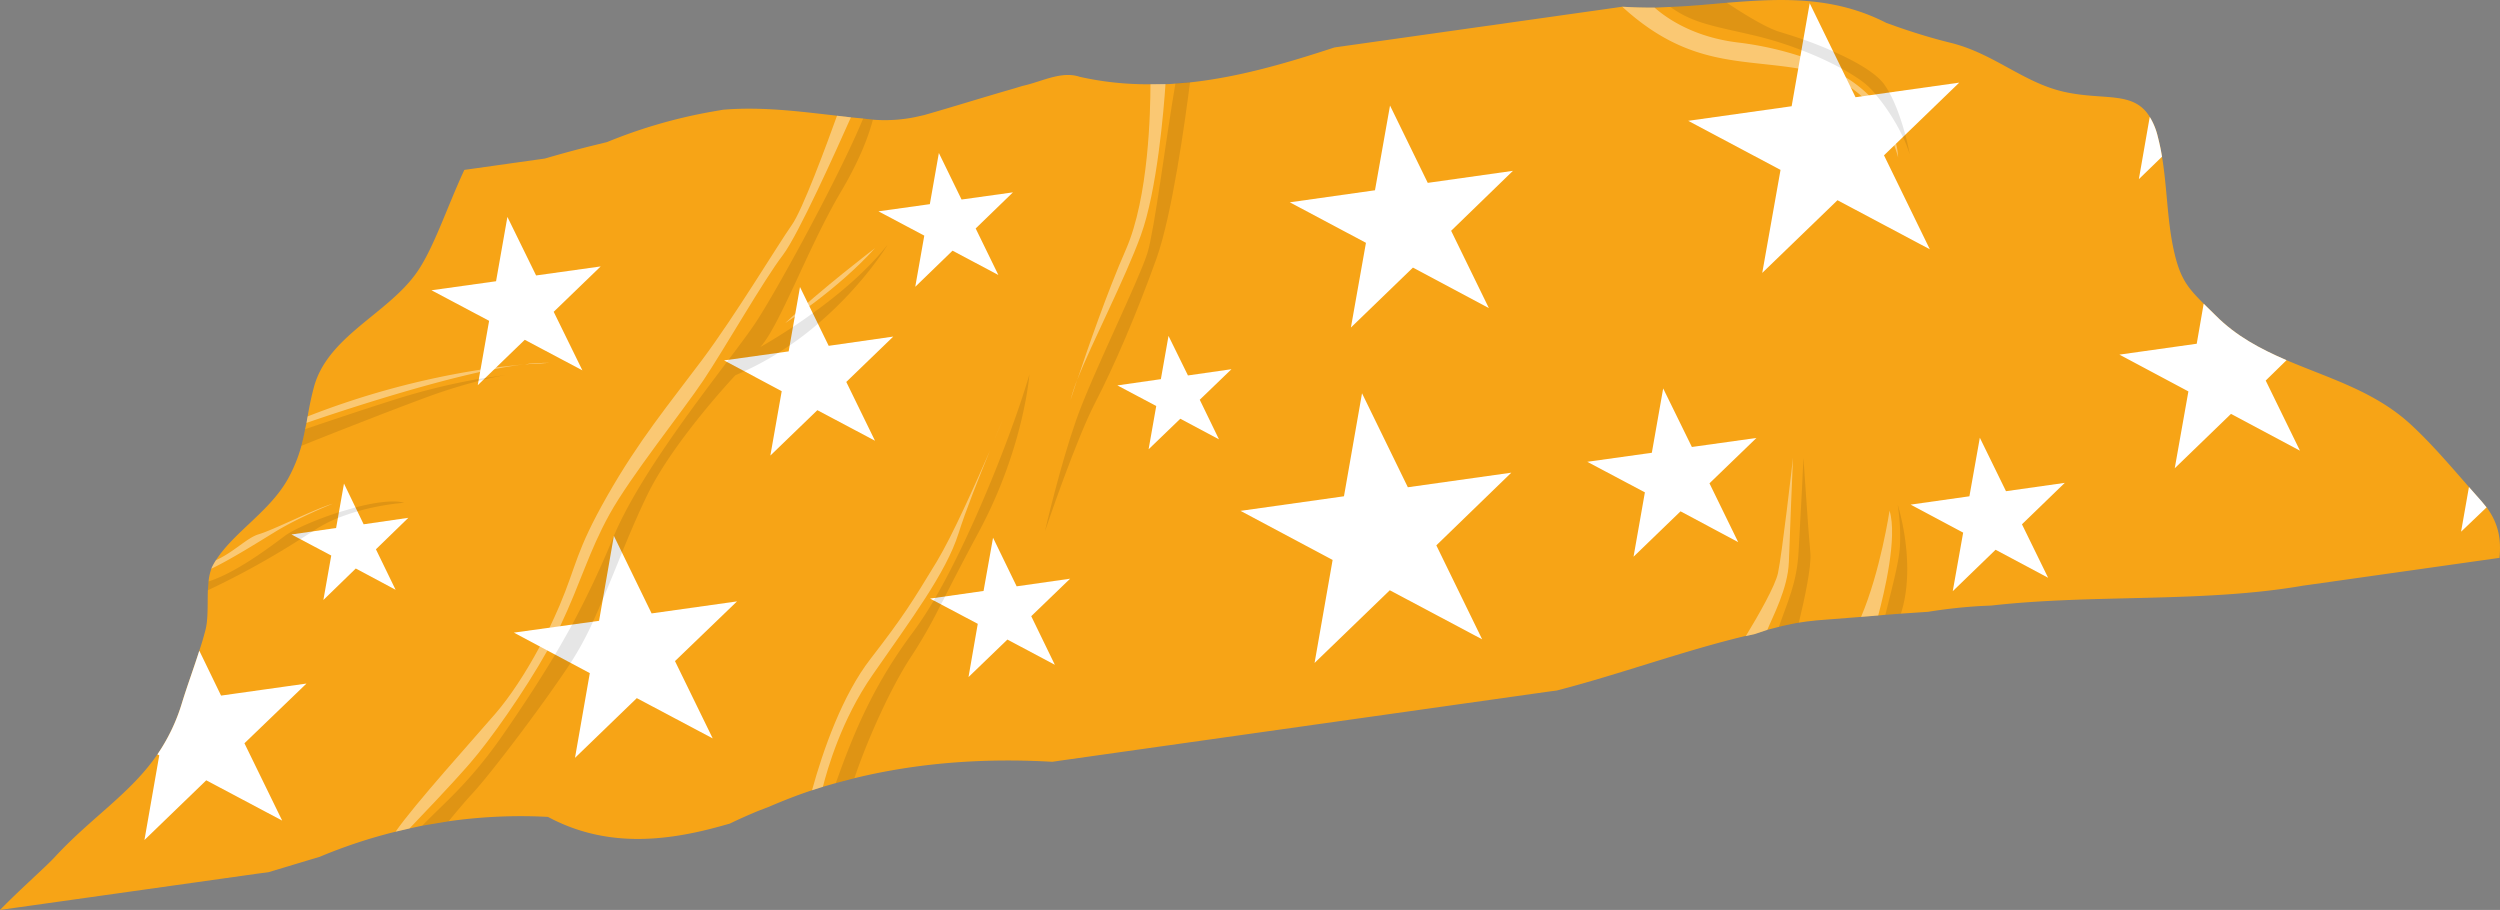 <svg xmlns="http://www.w3.org/2000/svg" width="1080" height="393.1" viewBox="0 0.011 1080.015 393.089" style=""><rect x="0" y="0.011" width="1080.015" height="393.089" fill="#808080" stroke="none"/><g><g data-name="Layer 2"><g data-name="Layer 1"><path d="M1079.8 241l-81.2 11.5-3.6.5c-43.1 7.5-90.3 3.6-134.7 8.6l-4.5.2a223.7 223.7 0 0 0-22.8 2.5l-4.4.3-7.4.5-6.7.5-3.1.3-7.4.6-19.1 1.5-4.5.5-3.3.5c-2.9.5-5.7 1.1-8.6 1.8l-5 1.3-5.4 1.8-3.9.9h-.4c-27 6.5-54.1 16.5-81.2 23.5l-4.5.6L458 328.6l-3.4.5c-28-1.6-56.9.1-85.5 7.1l-8 2.1-5.6 1.6-4.7 1.5c-6.4 2.1-12.7 4.6-19 7.3l-4.2 1.6c-4.1 1.7-8.2 3.5-12.3 5.5L311 357c-24.6 6.8-49.9 9-74.3-4.1l-4.6-.2a222.6 222.6 0 0 0-38.3 2.1l-11.4 1.9-5.5 1.2-6 1.4a222.4 222.4 0 0 0-32.9 10.9l-4.4 1.3-17.6 5.3-4.6.6L0 393.1c9.6-9.8 19.6-18.4 23.9-23.1 16-17.2 32.5-27.2 44.1-44.1a80.3 80.3 0 0 0 10.6-22.2c2.3-7.5 5.1-15 7.5-22.6 1-2.9 1.8-5.7 2.6-8.7 1.3-4.8.9-11.4 1.1-17.4l.3-3.8a23.3 23.3 0 0 1 1.2-5.5 10.1 10.1 0 0 1 .7-1.5 25.3 25.3 0 0 1 1.3-2.2c7.9-12.3 23.6-21.3 31.3-35.5a64.2 64.2 0 0 0 5.6-13.9c.6-2.4 1.2-4.8 1.6-7.2l.6-2.7c.2-.9.3-1.9.5-2.8.7-4 1.5-8.1 2.7-12.6 5.8-21.7 31.1-31.4 43.8-48.7 7.6-10.2 13.6-28.9 21.2-45.2l31.2-4.4 3.6-.5c7.5-2.2 14.9-4.2 22.3-6l4.5-1.1a220.4 220.4 0 0 1 45.6-13.2l4.6-.8c17-1.4 33.3.8 49.2 2.6l6 .7 5.3.5 1.5.2 2.7.3a65.2 65.2 0 0 0 18.2-1.1l4-.9c12.6-3.6 25.3-7.6 38.2-11.3l4.3-1.3c8.3-1.8 16.7-6.6 24.7-3.9a133.5 133.5 0 0 0 30.5 3.2h6.5c1.5-.1 2.9-.1 4.3-.3l6.3-.5c21.3-2.3 42-8.4 62.4-15.1l3.5-.5L698.1 3.3l2.7-.4c4.7.3 9.4.4 14 .4l6.8-.3c8.2-.3 16.4-1.1 24.4-1.8 23.4-1.9 46.1-3 68.9 8.7l3.9 1.4c7.7 2.7 15.7 5.2 23.9 7.2 18.6 4.6 31.3 17.1 48.7 21.1s30.3-.6 37.3 10.9a28.6 28.6 0 0 1 3.3 7.8c.8 3.1 1.5 6.2 2 9.4 2.2 13.2 2.2 27 5 40s6.3 16.7 13 23.5l5.1 5c8.9 9 19.6 14.7 30.7 19.4 18 7.7 37.3 13.2 52.7 26.9 9 8.1 17.8 18.4 26.1 27.9l5.4 6.2 2.2 2.5c5.5 7.5 6.3 14.4 5.6 21.9z" fill="#f7a416"></path><path fill="#fff" d="M265.2 231.5l16.3 33.5 36.9-5.2-26.8 25.8 16.3 33.4-32.8-17.4-26.7 25.8 6.4-36.6-32.8-17.5 36.8-5.1 6.4-36.7z"></path><path d="M105.6 321.1l16.3 33.4-32.8-17.4-26.7 25.8 6.4-36.6-.8-.4a80.3 80.3 0 0 0 10.6-22.2c2.3-7.5 5.1-15 7.5-22.6l9.4 19.4 36.9-5.2z" fill="#fff"></path><path fill="#fff" d="M219.2 93.7l12.4 25.3 27.9-3.9-20.3 19.6 12.4 25.3-24.9-13.2-20.3 19.6 4.9-27.8-24.9-13.2 27.9-3.9 4.9-27.8z"></path><path fill="#fff" d="M345.6 124l12.4 25.4 27.9-4-20.3 19.6 12.4 25.4-24.9-13.2-20.3 19.6 4.9-27.8-24.9-13.3 27.9-3.9 4.9-27.8z"></path><path fill="#fff" d="M718.5 167.8l12.4 25.3 27.9-3.9-20.3 19.6 12.4 25.4-24.9-13.3-20.3 19.6 4.9-27.8-24.9-13.2 27.9-3.9 4.9-27.8z"></path><path d="M993.6 194.7l-29.8-15.9-24.3 23.5 5.9-33.2-29.8-15.9 33.4-4.7 3-17.3 5.1 5c8.9 9 19.6 14.6 30.7 19.4l-9 8.8z" fill="#fff"></path><path d="M1074.2 219.2l-11 10.5 3.4-19.3 5.5 6.2z" fill="#fff"></path><path fill="#fff" d="M504.8 145.1l8.4 17.1 18.8-2.7-13.7 13.2 8.3 17.1-16.7-8.9-13.7 13.2 3.3-18.7-16.8-8.9 18.8-2.7 3.3-18.7z"></path><path fill="#fff" d="M148.6 208.9l8.5 17.6 19.3-2.8-14 13.6 8.5 17.5-17.2-9.2-14 13.6 3.4-19.2-17.2-9.1 19.3-2.8 3.4-19.2z"></path><path fill="#fff" d="M429 232.3l10.2 21 23.1-3.3-16.8 16.2 10.2 21-20.5-10.9-16.8 16.2 4-23-20.6-10.9 23.1-3.3 4.1-23z"></path><path fill="#fff" d="M600.5 45.6L616.8 79l36.8-5.2-26.7 25.9 16.3 33.4-32.8-17.5-26.8 25.9 6.5-36.6-32.9-17.5 36.8-5.2 6.5-36.6z"></path><path fill="#fff" d="M855.3 189.1l11.3 23.1 25.4-3.6-18.5 17.9 11.3 23.1-22.7-12.1-18.5 17.9 4.5-25.3-22.7-12.1 25.4-3.6 4.5-25.3z"></path><path fill="#fff" d="M405.6 66.1l9.8 20.1 22.2-3.1-16.1 15.6 9.8 20.1-19.8-10.5-16.1 15.6 3.9-22.1-19.8-10.5 22.2-3.1 3.9-22.1z"></path><path fill="#fff" d="M588.4 169.9l19.8 40.6 44.7-6.3-32.4 31.4 19.8 40.6-39.9-21.2-32.5 31.4 7.8-44.5-39.8-21.2 44.7-6.3 7.8-44.5z"></path><path fill="#fff" d="M781.8 1.4L801.6 42l44.8-6.3-32.5 31.4 19.8 40.6-39.9-21.2-32.5 31.4 7.9-44.5-39.9-21.2 44.7-6.3 7.8-44.5z"></path><path d="M934 67.7l-10 9.7 4.7-26.9a28.6 28.6 0 0 1 3.3 7.8c.8 3.1 1.5 6.2 2 9.4z" fill="#fff"></path><path d="M351.1 135.3c10.8-7.7 23.3-18.1 32.3-29.5-.4.7-10.7 17.6-30.1 34.1a132.7 132.7 0 0 1-12.1 9.3l-4.9 3.2a122.2 122.2 0 0 1-14.8 8l-3.8 1.7s-26.9 28.5-38.2 52c-3.7 7.6-7.3 16.1-10.8 24.6-2.7 6.8-5.5 13.6-8.3 20.2q-2.1 5-4.2 9.6a134.6 134.6 0 0 1-9.7 17.9c-12 18.2-34.5 47.9-42.6 56.6-2.8 3-6.5 7.4-10.1 11.8l-11.4 1.9c9.3-9.7 21-18.8 36.3-41.3 8.4-12.2 15.1-22.6 21.1-32.6 2.6-4.4 5-8.7 7.4-13a409.1 409.1 0 0 0 18-38.3c10.1-23.9 33.3-54.5 48.8-75.1l.7-.9c5.1-6.8 9.3-12.4 11.8-16.2 8.8-13.3 35.7-62.3 46.4-88.1l1.5.2 2.7.3c-1.6 6.1-5.2 16.6-13.8 31.1-14.3 24.2-26.2 57.5-34.8 67.1 0 0 5.8-3.2 14.1-8.7 2.6-1.7 5.5-3.7 8.5-5.9z" opacity=".1"></path><path d="M444.7 161.8s-2.3 31.4-21.7 67.7c-7.1 13.2-11.5 21.8-14.7 28.1a35.1 35.1 0 0 1-1.8 3.4 205.5 205.5 0 0 1-13.3 23.3c-8.2 12.6-18.2 34.4-24.1 51.9l-8 2.1c8.2-23.3 16.9-43.2 33.4-65.3a153.3 153.3 0 0 0 8.9-13.6 7.5 7.5 0 0 1 .7-1.2c16.6-28.8 33.8-72.9 40.6-96.4z" opacity=".1"></path><path d="M514.1 35.5c-2.1 16.5-7.7 57.2-14.5 76.2-8.7 24.2-18.3 46.5-26.5 62.3s-20.9 53.2-21.7 55.6c.4-1.8 6.6-28.4 13.5-48.1s26.9-59.8 30.8-72.2c3.1-10.1 8.1-50.2 12.1-73.3z" opacity=".1"></path><path d="M823.1 58.2c1.3 4.9 1.9 8.5 1.9 8.5a49.2 49.2 0 0 0-2.9-7.5 87.2 87.2 0 0 0-11.8-18.4 31.7 31.7 0 0 0-6.3-6 85.8 85.8 0 0 0-8.4-5.2 143.4 143.4 0 0 0-17.3-7.9 154.6 154.6 0 0 0-21.4-6.6c-17.3-4-25.7-5.2-35.3-12.1 8.2-.3 16.4-1.1 24.4-1.8 8 5.3 17.4 11 22.9 12.6 2.6.8 6.2 1.9 10.2 3.3s8.4 3.1 12.8 5.1c9.1 4 18 8.9 21.9 14a42 42 0 0 1 2.4 3.8c3.1 5.6 5.4 12.7 6.9 18.2z" opacity=".1"></path><path d="M779.1 197.8c.2 1.9 2.1 32.4 3 41.2.5 5.7-2.6 20.2-5 30-2.9.5-5.7 1.1-8.6 1.8 3.6-10.5 7.8-18.9 8.5-32.5 1-17.5 2.1-38.9 2.1-40.5z" opacity=".1"></path><path d="M821.2 265.1l-6.7.5c2.2-9.1 6-22.8 6.3-29.9a87.7 87.7 0 0 0-1-17.7s8.3 25.6 1.4 47.1z" opacity=".1"></path><path d="M367.6 50.7c-6.2 13.9-22.7 50.7-29.4 59.5-8.3 10.8-25.4 40.8-34.4 54.2s-31.5 41.5-40.5 57.8-12.3 29.3-21.3 48.3c-1.6 3.3-3.5 6.9-5.5 10.5-10 17.8-24.7 38.7-33.6 48.9s-20.5 22.2-26 28l-6 1.4c7.8-11.4 34.7-41.2 43.2-51.1 6.2-7.2 13-17.5 19.1-28.9 1.5-2.6 2.9-5.4 4.2-8.1s2.9-6.3 4.3-9.5c7.6-18 6.9-23.3 20.6-47.4s26.7-39.7 41-58.8 32.9-50 38.7-58.2c4.6-6.3 15.1-34.8 19.6-47.3z" fill="#fff" opacity=".4"></path><path d="M339.2 139.6s22.6-14.4 38.8-32.4c0 0-23.5 17.9-38.8 32.4z" fill="#fff" opacity=".4"></path><path d="M462.5 172.8a69.2 69.2 0 0 1 2.8-8.6c-1.6 4.8-2.6 8-2.8 8.6z" fill="#fff" opacity=".4"></path><path d="M503.5 36.3c-.7 10.7-3.6 46.1-10.7 65.5s-21.1 46.2-27.4 62.3c4.3-12.9 12.7-37.4 21-56.3 9.9-22.6 10.6-60 10.6-71.4z" fill="#fff" opacity=".4"></path><path d="M427.7 194.6c-4.6 11.2-10.6 26.2-13.6 35.8-5.4 17.1-20.6 37.3-37.1 61.1-13.6 19.5-19.7 41.3-21.5 48.4l-4.7 1.5c4.8-17.4 13.1-41.1 25.3-56.8 14.3-18.5 17.9-24.4 28.6-42 6.7-11.1 16.5-33.1 23-48z" fill="#fff" opacity=".4"></path><path d="M429.1 191c1.9-4.6 3.5-8.2 4.3-10.1z" fill="#fff" opacity=".4"></path><path d="M819.1 62a28.9 28.9 0 0 1 .9 6 53.3 53.3 0 0 0-1.7-5.2 56 56 0 0 0-14-21.2 45.9 45.9 0 0 0-20-10.5l-7.4-1.5c-25.6-4.2-47.9-.9-76.1-26.7 4.7.3 9.4.4 14 .4 5.1 4.5 16.8 12.8 36.3 15.1a141.9 141.9 0 0 1 26.7 5.9 89.8 89.8 0 0 1 19.6 9.1 58.4 58.4 0 0 1 10 7.8A41.1 41.1 0 0 1 819.1 62z" fill="#fff" opacity=".4"></path><path d="M768.1 247.6c1.8-8.6 6-45.7 6.5-49.9-.2 3.7-1.4 33.6-1.8 45.1s-7.1 23.8-9.3 29.3l-5.4 1.8-3.9.9c5.6-9.2 12.7-21.7 13.9-27.2z" fill="#fff" opacity=".4"></path><path d="M816.3 220.6c3.5 11.6-2.3 35.5-4.9 45.3l-7.4.6c8.4-19.8 12.3-45.9 12.3-45.9z" fill="#fff" opacity=".4"></path><path d="M174.6 217.2a107.8 107.8 0 0 0-20.2 3.7c-2.7.8-5.6 1.8-8.5 2.9a60.1 60.1 0 0 0-10.9 5.8l-5.2 3.3a358.4 358.4 0 0 1-40 22.1l.3-3.8c11.8-3.8 25.9-14.4 33.1-19.8 3.9-2.8 13.2-6.9 23.2-10.1l7.2-2.1c8.4-2.2 16.5-3.3 21-2z" opacity=".1"></path><path d="M209.6 163.3l9.7-1.4c-1.4.2-4.9.8-10.5 2.1l-2.1.6a234.8 234.8 0 0 0-23.2 7.3c-16.5 6.1-40.6 15.6-53.3 20.7.6-2.4 1.2-4.8 1.6-7.2 11-3.7 27.5-9.3 41.7-13.7a274.8 274.8 0 0 1 33.4-8z" opacity=".1"></path><path d="M143.8 217.6s-14.9 5.9-25.5 12.5c-7.2 4.4-18.5 11.5-27 15.6a10.1 10.1 0 0 1 .7-1.5 25.3 25.3 0 0 1 1.3-2.2c7.8-3.5 13.4-9.7 18.5-11.2 6.7-2 24.2-11 32-13.2z" fill="#fff" opacity=".4"></path><path d="M214.3 158.7l12.1-1.3c-4 .5-8.3 1.2-12.8 2.1l-6.2 1.2c-28.9 6.4-64.3 18.3-75 22 .2-.9.3-1.9.5-2.8a353.6 353.6 0 0 1 74.7-20.2z" fill="#fff" opacity=".4"></path><path d="M237.6 156.8c-1.1 0-4.8.1-10.8.6a71.5 71.5 0 0 1 10.8-.6z" fill="#fff"></path></g></g></g></svg>